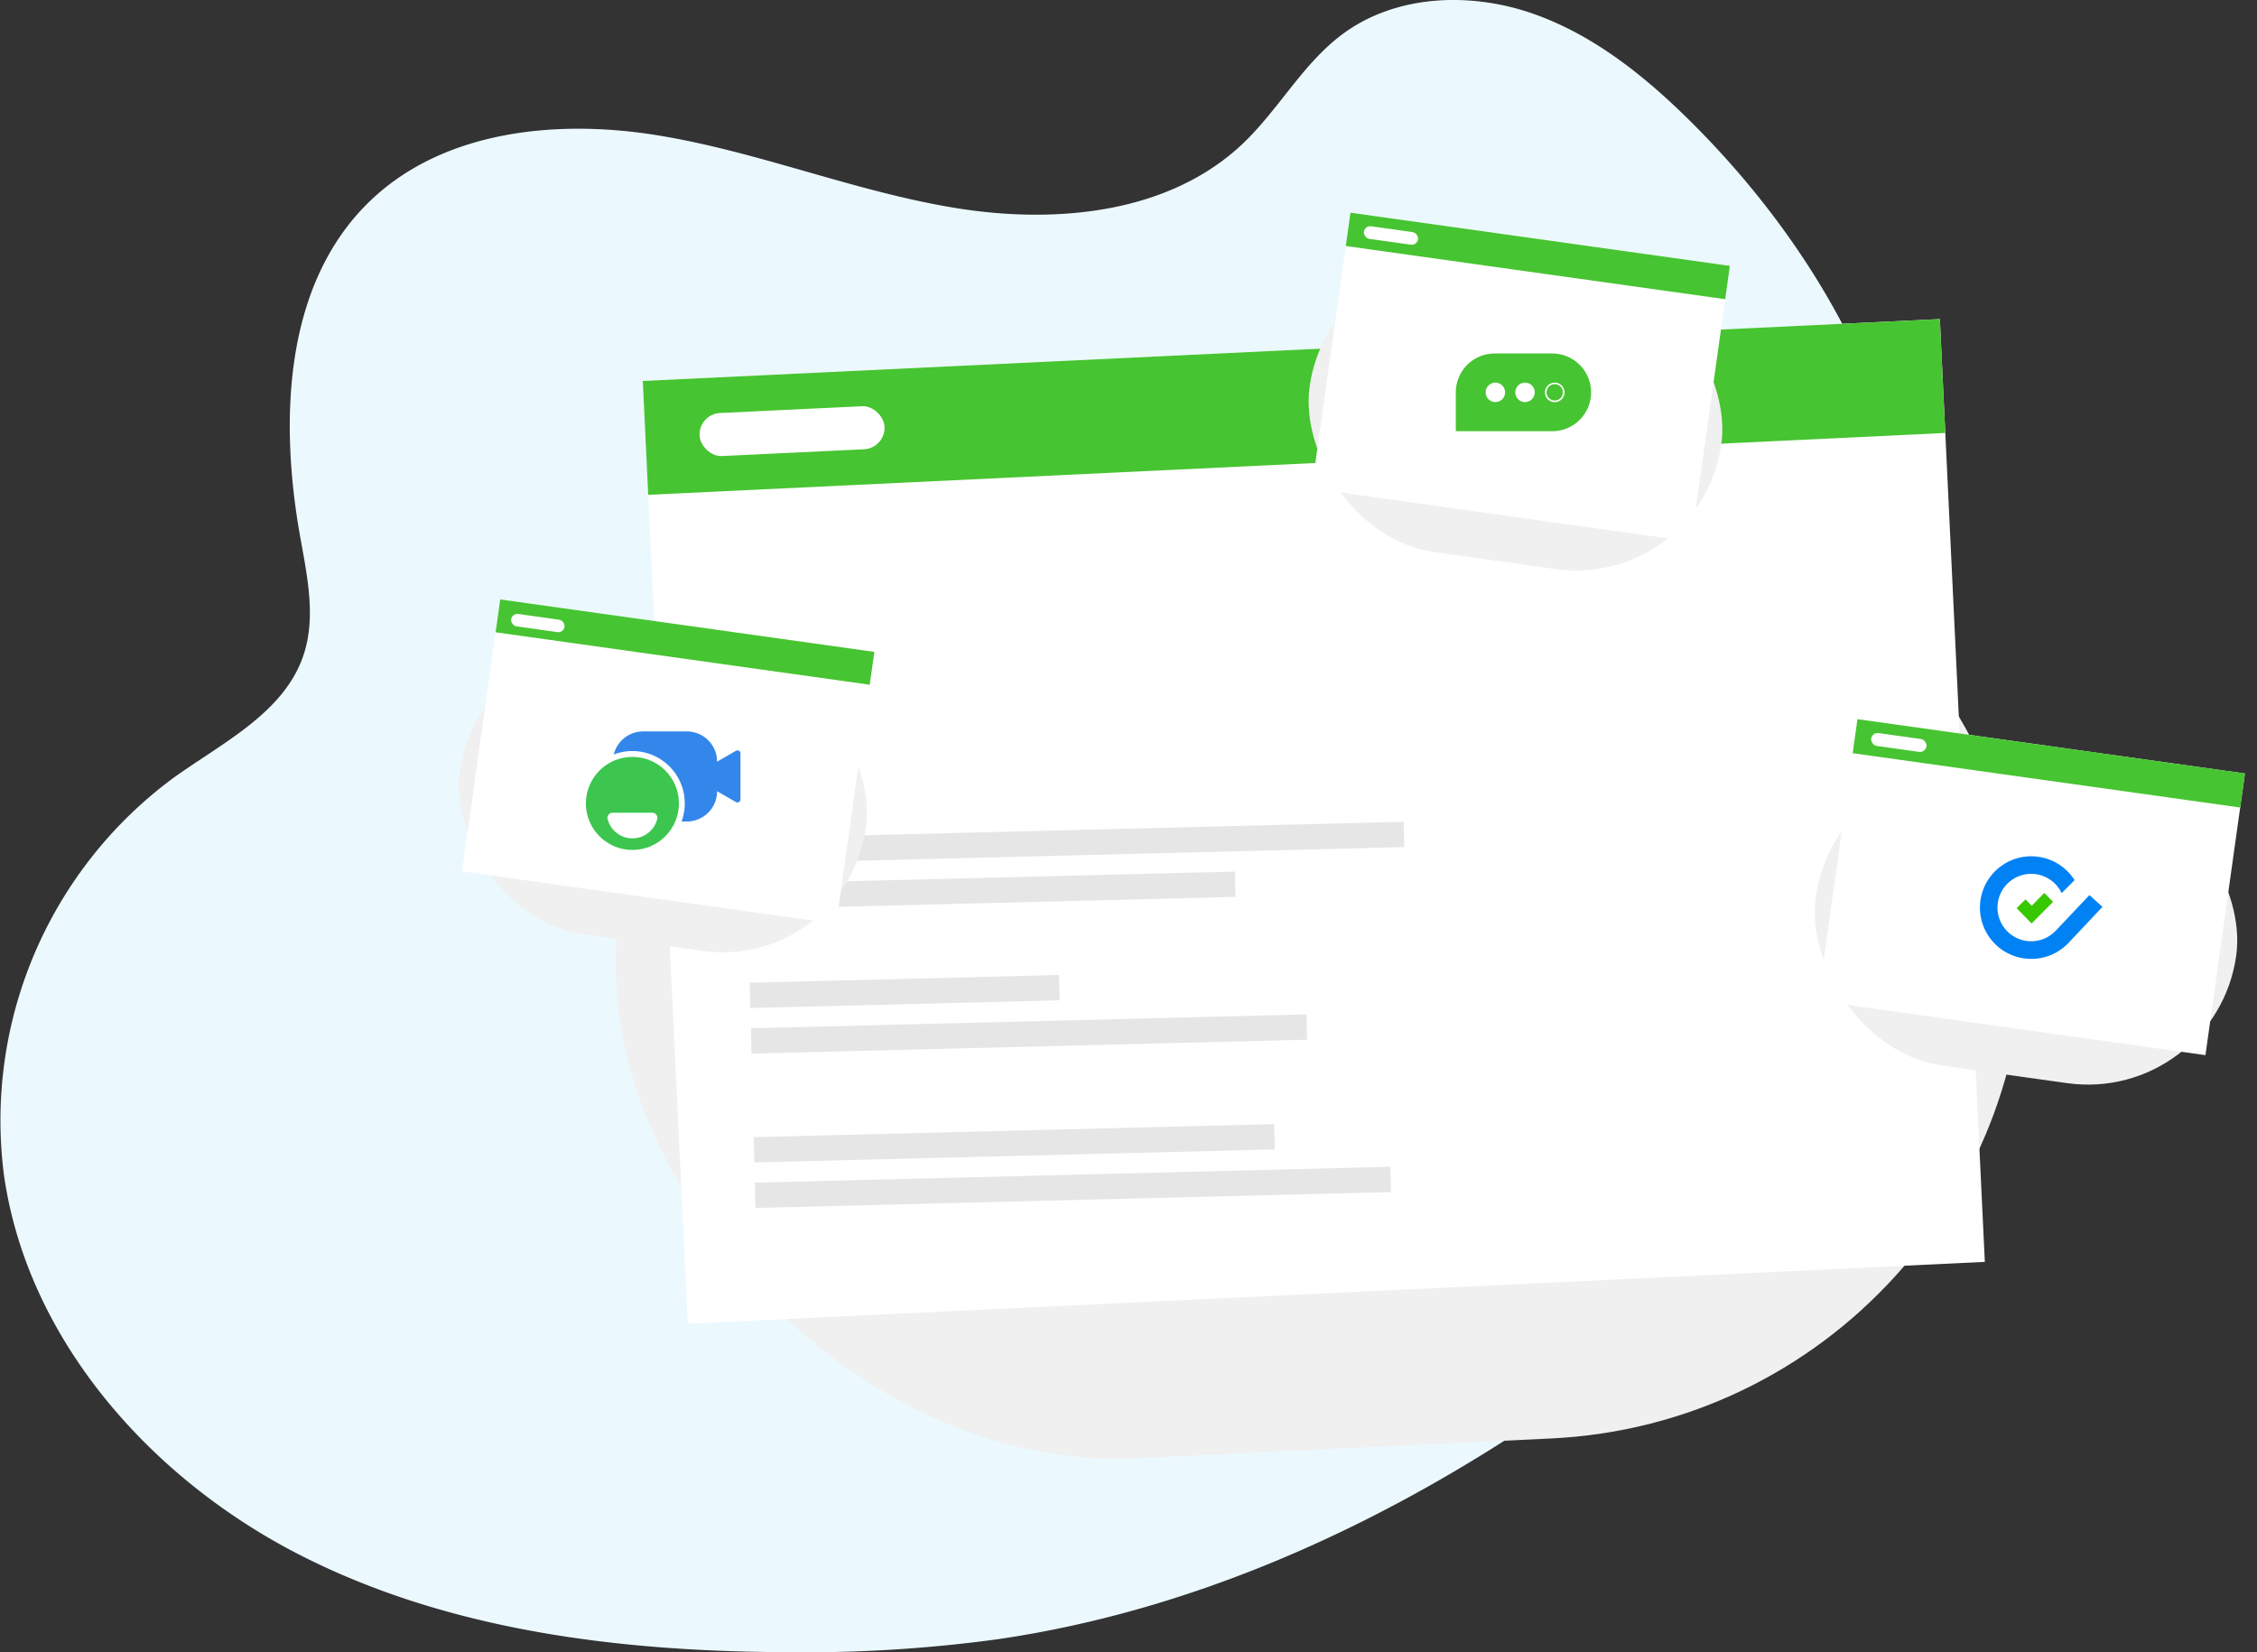 <svg xmlns="http://www.w3.org/2000/svg" width="147.319" height="107.847" viewBox="0 0 147.319 107.847"><rect x="0" y="0" width="147.319" height="107.847" fill="#333333" stroke="none"/><defs><style>.a{fill:#ebf9ff;}.b{fill:#f0f0f0;}.c{fill:#fff;}.d{fill:#47c431;}.e{fill:#38c800;}.f{fill:#0082f5;}.g{fill:#e6e6e6;}.h{fill:#3cc64f;}.i{fill:#3487ea;}</style></defs><g transform="translate(-705.886 -759.047)"><g transform="translate(705.886 759.047)"><path class="a" d="M830.791,794.949c-1.095-10.428-6.833-20.225-14.315-27.733-3.049-3.06-6.494-5.877-10.576-7.292s-8.911-1.224-12.38,1.348c-2.585,1.918-4.156,4.9-6.486,7.124-4.821,4.6-12.228,5.3-18.8,4.225s-12.83-3.665-19.4-4.737-13.984-.337-18.787,4.277c-5.6,5.377-5.936,14.223-4.578,21.865.46,2.589,1.064,5.3.224,7.794-1.264,3.754-5.261,5.691-8.481,8a27.788,27.788,0,0,0-11.064,25.953c1.544,10.759,9.6,19.807,19.274,24.757s20.8,6.307,31.67,6.365a93.2,93.2,0,0,0,13.858-.836c13.313-1.928,25.844-7.78,36.877-15.47,6.164-4.294,11.978-9.238,16.378-15.327C832.482,823.8,834.533,808.519,830.791,794.949Z" transform="translate(-705.886 -759.047)"/></g><rect class="b" width="91.96" height="64.873" rx="32.437" transform="translate(839.523 851.401) rotate(177.27)"/><rect class="c" width="84.757" height="61.612" transform="translate(835.44 841.418) rotate(177.27)"/><rect class="d" width="84.757" height="7.441" transform="translate(832.857 787.31) rotate(177.27)"/><rect class="c" width="12.089" height="2.812" rx="1.406" transform="translate(751.48 786.074) rotate(-2.73)"/><rect class="b" width="27.709" height="19.547" rx="9.774" transform="translate(850.491 831.108) rotate(-172.02)"/><rect class="c" width="25.539" height="18.565" transform="translate(849.841 827.924) rotate(-172.02)"/><rect class="d" width="25.539" height="2.243" transform="translate(852.106 811.759) rotate(-172.02)"/><rect class="c" width="3.643" height="0.847" rx="0.424" transform="translate(828.081 806.841) rotate(7.98)"/><rect class="b" width="27.134" height="19.141" rx="9.571" transform="translate(816.911 797.524) rotate(-172.02)"/><rect class="c" width="25.009" height="18.179" transform="translate(816.275 794.406) rotate(-172.02)"/><rect class="d" width="25.009" height="2.196" transform="translate(818.494 778.578) rotate(-172.02)"/><rect class="c" width="3.567" height="0.83" rx="0.415" transform="translate(794.968 773.76) rotate(7.98)"/><g transform="translate(837.512 817.335)"><path class="e" d="M2301,1466.973l-.977-1,.581-.572.406.417.819-.838.572.582Z" transform="translate(-2300.02 -1464.98)"/></g><path class="f" d="M2278.205,1438.539l-2.206,2.332-.02.018a2.2,2.2,0,1,1,.413-2.477l.844-.848a3.349,3.349,0,1,0-.522,4.22.168.168,0,0,0,.041-.035l2.3-2.441Z" transform="translate(-1435.937 -621.064)"/><path class="d" d="M1859.267,1038.5h3.756a2.538,2.538,0,0,1,2.537,2.538h0a2.537,2.537,0,0,1-2.537,2.537h-6.293v-2.537A2.537,2.537,0,0,1,1859.267,1038.5Z" transform="translate(-1055.82 -256.379)"/><path class="c" d="M1927.8,1061.633a.533.533,0,1,1-.532.533.533.533,0,0,1,.532-.533m0-.1a.637.637,0,1,0,.636.636A.637.637,0,0,0,1927.8,1061.53Z" transform="translate(-1120.434 -277.508)"/><circle class="c" cx="0.636" cy="0.636" r="0.636" transform="translate(804.792 784.022)"/><circle class="c" cx="0.636" cy="0.636" r="0.636" transform="translate(802.856 784.022)"/><rect class="g" width="42.917" height="1.651" transform="matrix(1, -0.025, 0.025, 1, 754.583, 813.763)"/><rect class="g" width="31.831" height="1.651" transform="matrix(1, -0.025, 0.025, 1, 754.66, 816.736)"/><rect class="g" width="20.183" height="1.651" transform="matrix(1, -0.025, 0.025, 1, 754.825, 823.197)"/><rect class="g" width="36.261" height="1.651" transform="matrix(1, -0.025, 0.025, 1, 754.9, 826.17)"/><rect class="g" width="33.969" height="1.651" transform="matrix(1, -0.025, 0.025, 1, 755.081, 833.275)"/><rect class="g" width="41.48" height="1.651" transform="matrix(1, -0.025, 0.025, 1, 755.157, 836.247)"/><rect class="b" width="26.756" height="18.875" rx="9.437" transform="translate(761.095 822.427) rotate(-172.02)"/><rect class="c" width="24.66" height="17.926" transform="translate(760.468 819.353) rotate(-172.02)"/><rect class="d" width="24.66" height="2.165" transform="translate(762.656 803.744) rotate(-172.02)"/><rect class="c" width="3.517" height="0.818" rx="0.409" transform="translate(739.307 799.066) rotate(8.049)"/><circle class="h" cx="3.037" cy="3.037" r="3.037" transform="translate(744.128 808.455)"/><path class="i" d="M1197.834,1339.257a1.977,1.977,0,0,0-1.977-1.977h-2.85a1.975,1.975,0,0,0-1.917,1.506,3.418,3.418,0,0,1,4.423,4.376h.344a1.977,1.977,0,0,0,1.977-1.977l1.226.708a.2.2,0,0,0,.3-.173v-3a.2.2,0,0,0-.3-.173Z" transform="translate(-445.141 -530.489)"/><path class="c" d="M1186.42,1401.59a.33.33,0,0,0-.316.413,1.669,1.669,0,0,0,3.236,0,.33.33,0,0,0-.315-.413Z" transform="translate(-440.557 -589.489)"/></g></svg>